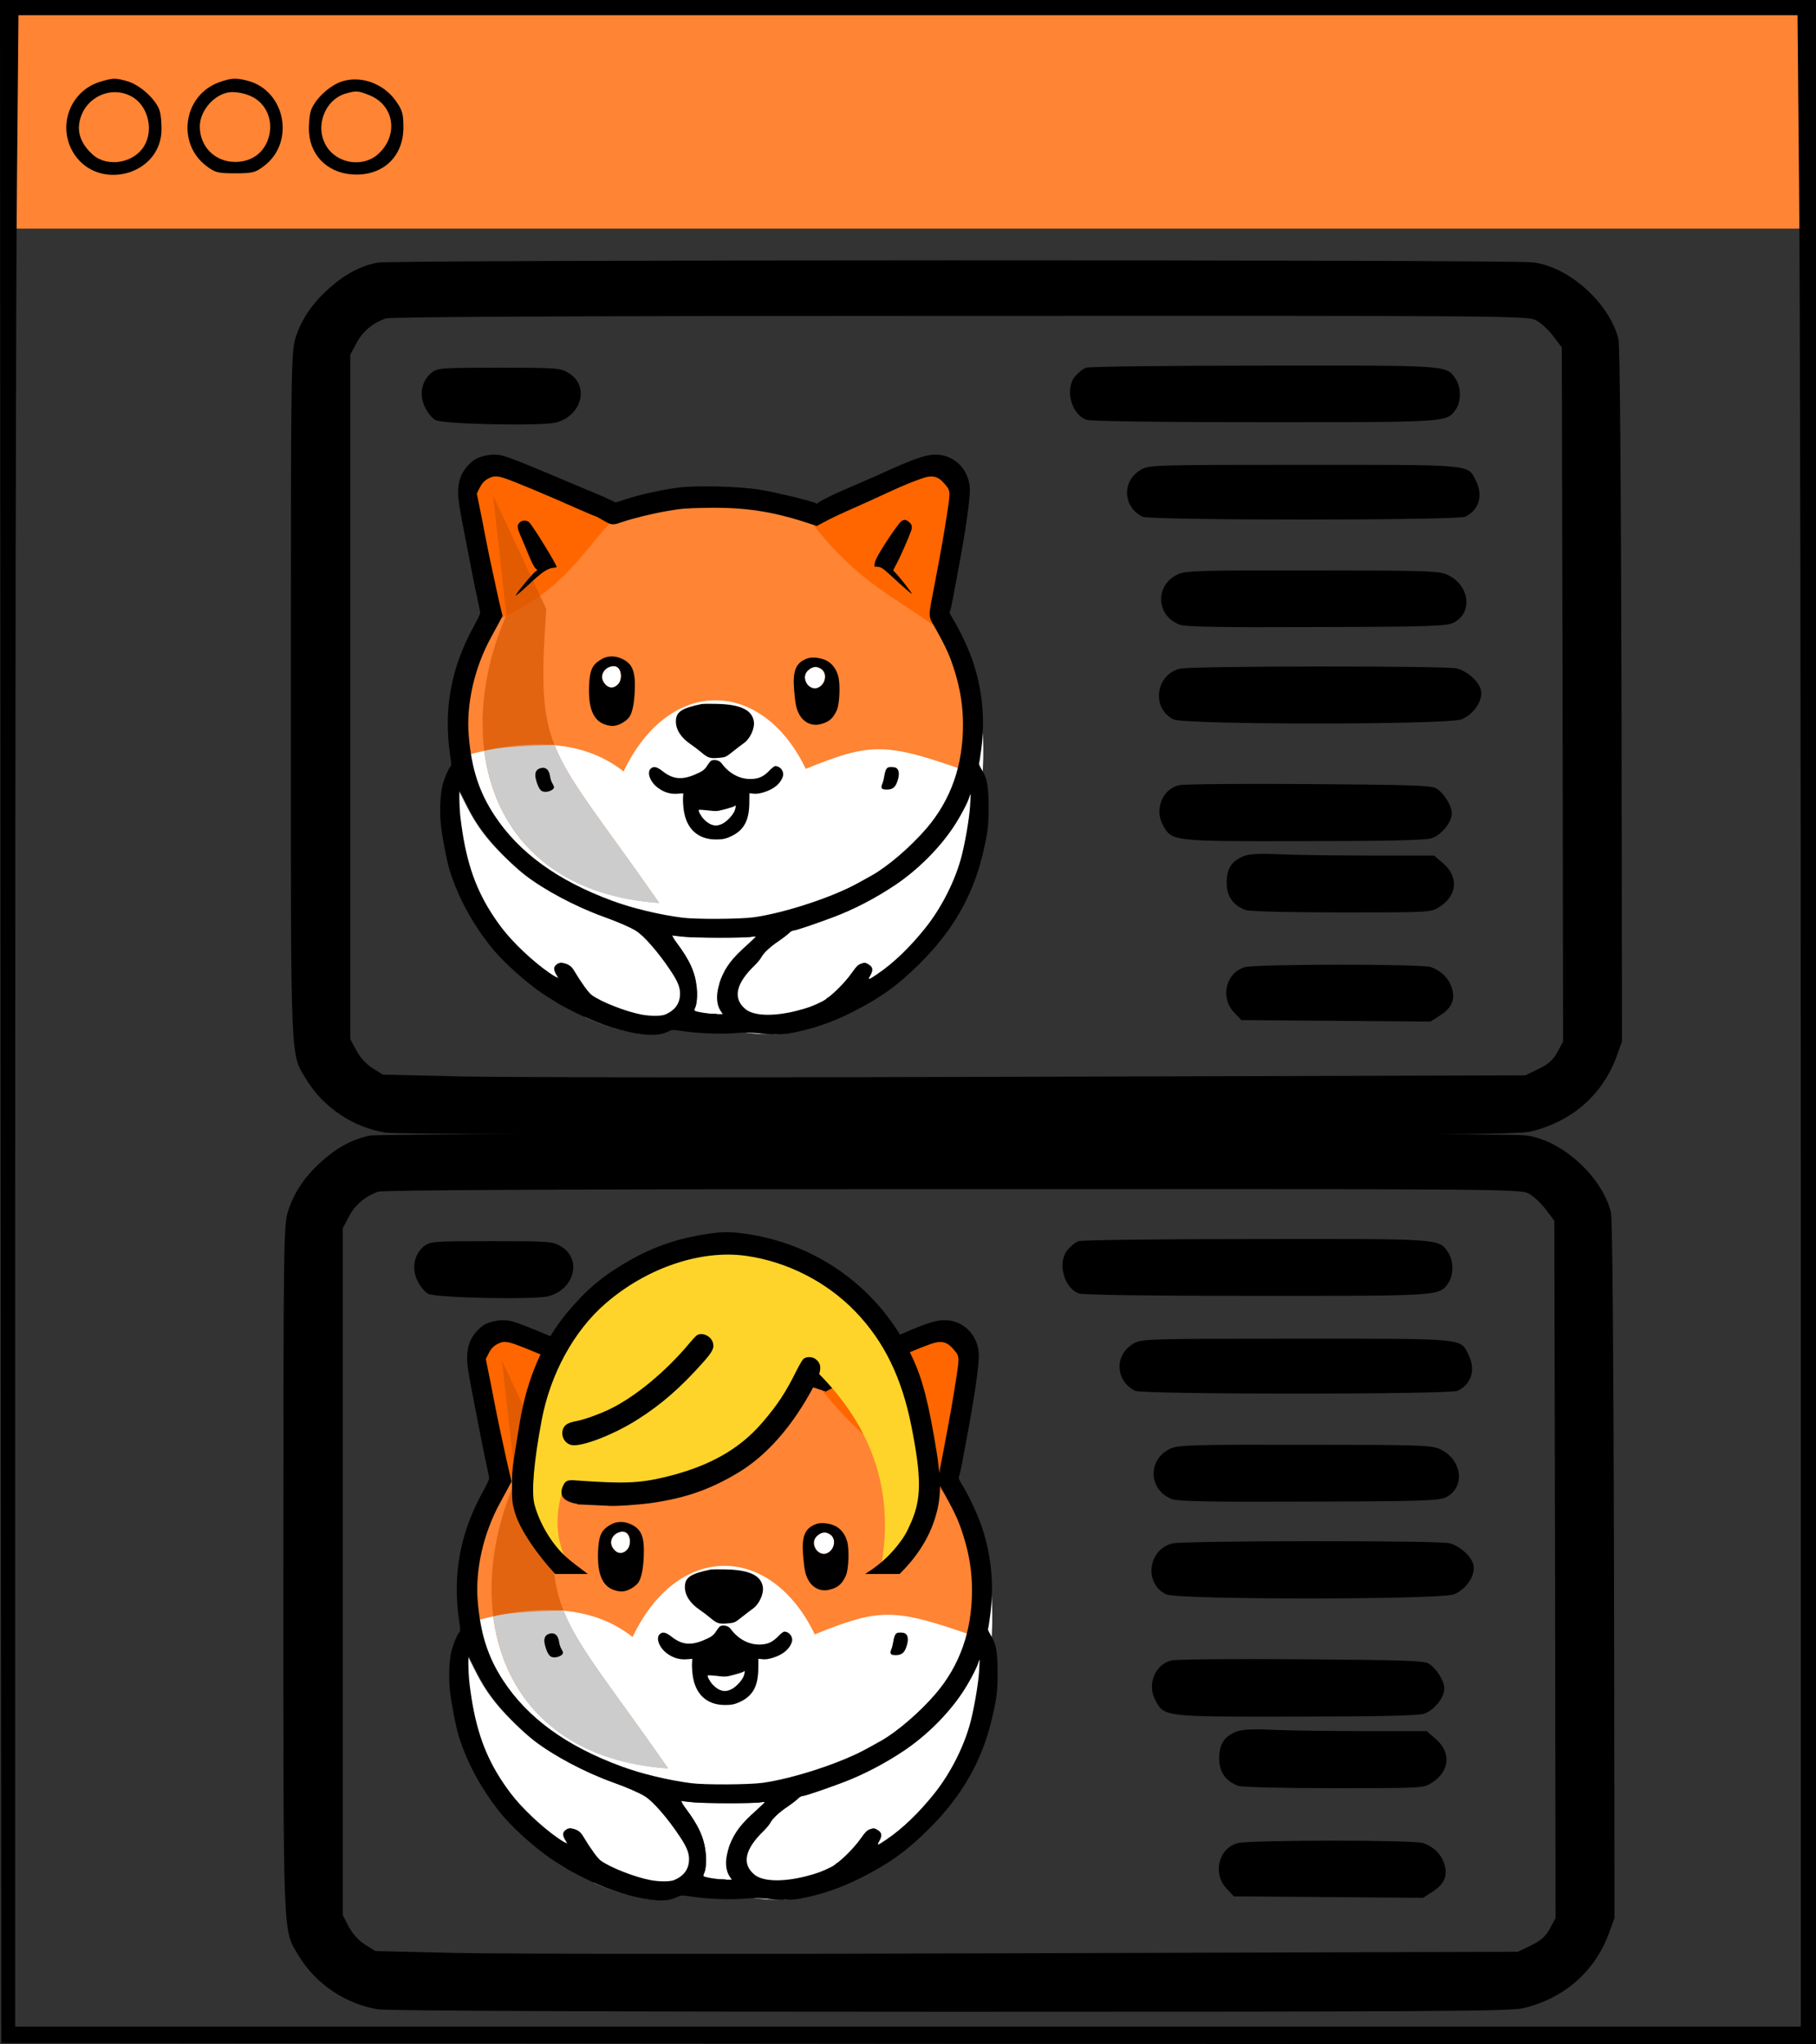 <?xml version="1.0" encoding="UTF-8" standalone="no"?>
<svg
   version="1.0"
   width="718pt"
   height="808pt"
   viewBox="0 0 718 808"
   preserveAspectRatio="xMidYMid"
   id="svg3507"
   sodipodi:docname="identity-card.svg"
   xml:space="preserve"
   inkscape:version="1.2 (dc2aedaf03, 2022-05-15)"
   xmlns:inkscape="http://www.inkscape.org/namespaces/inkscape"
   xmlns:sodipodi="http://sodipodi.sourceforge.net/DTD/sodipodi-0.dtd"
   xmlns="http://www.w3.org/2000/svg"
   xmlns:svg="http://www.w3.org/2000/svg"><rect x="0" y="0" width="718" height="808" fill="#333333" stroke="none"/><defs
     id="defs3511" /><sodipodi:namedview
     id="namedview3509"
     pagecolor="#ffffff"
     bordercolor="#000000"
     borderopacity="0.25"
     inkscape:showpageshadow="2"
     inkscape:pageopacity="0.0"
     inkscape:pagecheckerboard="0"
     inkscape:deskcolor="#d1d1d1"
     inkscape:document-units="pt"
     showgrid="false"
     inkscape:zoom="0.55833333"
     inkscape:cx="792.53731"
     inkscape:cy="504.1791"
     inkscape:window-width="1920"
     inkscape:window-height="991"
     inkscape:window-x="-9"
     inkscape:window-y="-9"
     inkscape:window-maximized="1"
     inkscape:current-layer="svg3507"
     showguides="false" /><rect
     style="fill:#ff8434;fill-opacity:1;stroke-width:0.762"
     id="rect4139"
     width="711.94"
     height="84.627"
     x="4.03"
     y="5.731" /><g
     transform="matrix(0.1,0,0,-0.1,-180,1032)"
     fill="#000000"
     stroke="none"
     id="g3505"
     inkscape:label="IdCard"><g
       id="g4437"
       inkscape:label="Card"
       transform="matrix(1,0,0,0.936,0,2099.222)"><path
         d="m 3292,7674 c -68,-15 -128,-49 -188,-106 -68,-64 -111,-131 -135,-210 -18,-61 -19,-114 -19,-1512 0,-1595 -3,-1507 62,-1623 66,-116 186,-202 313,-223 38,-6 871,-10 2265,-10 1923,0 2213,2 2263,15 162,42 282,154 338,315 l 22,65 -2,1460 c -2,905 -6,1477 -12,1505 -34,151 -196,308 -339,325 -90,12 -4519,11 -4568,-1 z m 4578,-242 c 19,-9 50,-39 70,-67 l 35,-49 3,-1466 2,-1466 -23,-45 c -17,-33 -35,-50 -74,-70 l -52,-27 -1933,-6 c -1063,-4 -2080,-3 -2259,1 l -325,8 -41,27 c -25,17 -49,45 -64,75 l -24,48 v 1445 1445 l 24,48 c 24,50 66,87 116,105 21,7 735,11 2270,11 2114,1 2242,0 2275,-17 z"
         id="path3485" /><path
         d="m 6094,7230 c -12,-4 -31,-21 -43,-36 -42,-53 -16,-161 45,-184 15,-6 286,-10 700,-10 732,0 723,-1 760,54 22,35 21,95 -2,131 -37,56 -25,55 -761,54 -373,0 -688,-4 -699,-9 z"
         id="path3487" /><path
         d="m 3505,7208 c -38,-34 -49,-92 -25,-144 10,-23 29,-48 42,-55 31,-18 426,-26 478,-10 103,31 131,158 46,210 -31,20 -48,21 -274,21 -235,0 -241,-1 -267,-22 z"
         id="path3489" /><path
         d="m 6312,6800 c -77,-47 -74,-156 5,-199 30,-16 1245,-16 1276,0 55,28 72,90 42,153 -33,69 -6,66 -682,66 -592,0 -609,-1 -641,-20 z"
         id="path3493" /><path
         d="m 6460,6359 c -94,-43 -92,-175 4,-214 24,-9 154,-12 541,-10 448,1 514,4 541,18 79,41 65,160 -24,203 -34,16 -81,18 -532,18 -434,1 -498,-1 -530,-15 z"
         id="path3495" /><path
         d="m 6464,5959 c -96,-27 -112,-168 -24,-214 44,-23 1081,-23 1138,0 48,20 87,81 77,124 -8,36 -52,79 -95,91 -42,12 -1053,11 -1096,-1 z"
         id="path3497" /><path
         d="m 6461,5467 c -64,-16 -96,-99 -65,-164 37,-74 29,-73 559,-72 337,0 480,4 505,12 39,14 80,67 80,106 0,32 -31,85 -62,105 -19,12 -101,15 -505,18 -266,2 -496,0 -512,-5 z"
         id="path3499" /><path
         d="m 6714,5166 c -46,-21 -64,-52 -64,-112 0,-56 26,-95 75,-114 16,-6 171,-10 379,-10 351,0 353,0 387,23 71,48 77,127 15,184 l -36,33 h -237 c -131,0 -294,2 -363,5 -96,5 -132,2 -156,-9 z"
         id="path3501" /><path
         d="m 6723,4699 c -76,-22 -100,-128 -44,-191 l 29,-33 374,-3 374,-3 35,24 c 48,32 63,67 50,115 -12,43 -42,75 -84,91 -35,14 -688,13 -734,0 z"
         id="path3503" /></g><path
       d="m 1802,6283 3,-4038 3588,-3 3587,-2 v 4040 4040 H 5390 1800 Z m 7111,3310 c 4,-368 7,-2156 7,-3975 V 2310 H 5390 1860 v 3308 c 0,1819 3,3607 7,3975 l 6,667 h 3517 3517 z"
       id="path3477" /><path
       d="m 2200,9998 c -124,-35 -177,-180 -106,-288 95,-143 330,-86 344,84 2,29 -1,70 -7,89 -15,45 -78,102 -128,116 -45,13 -56,13 -103,-1 z m 128,-64 c 59,-38 79,-130 42,-191 -40,-67 -142,-85 -200,-37 -43,37 -63,80 -57,124 14,104 129,159 215,104 z"
       id="path3479" /><path
       d="m 2667,9995 c -141,-50 -171,-240 -51,-331 34,-26 45,-29 114,-29 69,0 80,3 114,29 123,93 85,295 -62,336 -48,13 -68,12 -115,-5 z m 146,-67 c 54,-38 71,-112 40,-175 -22,-46 -67,-73 -123,-73 -80,0 -140,60 -140,140 0,57 48,118 105,133 32,9 87,-3 118,-25 z"
       id="path3481" /><path
       d="m 3146,9996 c -49,-19 -102,-70 -117,-114 -6,-19 -9,-59 -7,-88 8,-98 84,-164 187,-164 111,0 186,75 186,187 0,52 -4,68 -30,104 -50,71 -143,103 -219,75 z m 114,-52 c 100,-40 117,-160 34,-234 -60,-53 -162,-37 -204,33 -46,76 -7,182 76,207 42,12 49,12 94,-6 z"
       id="path3483" /></g><g
     id="g4085"
     transform="matrix(0.344,0,0,0.344,173.89,179.702)"
     inkscape:label="Dog"><path
       id="rect1240-5"
       style="display:inline;fill:#ffffff;stroke-width:0.726"
       d="m 0.451,390.419 c -0.301,-260.279 -0.15,-130.14 0,0 z M 36.756,264.268 c -4.603,19.746 -6.404,39.657 -4.874,58.071 3.2,37.7 11.7,64.201 29.2,91 28.1,43.1 74.015,76.119 136.815,99.219 22.2,8.1 54.8,18.547 80.2,21.747 15.8,2.1 66.999,2.119 82.699,-0.082 35.4,-5 91.634,-22.045 120.834,-38.245 5.7,-3.2 14.014,-7.518 17.014,-9.118 18.6,-10.4 50.272,-33.756 68.672,-55.156 27.9,-32.6 32.667,-75.066 32.667,-121.766 0,-15.56 -2.27,-30.548 -5.786,-45.671 z m 580.417,0 c 4.873,24.106 7.062,48.468 3.81,73.671 -1.1,8.6 -2.3,16 -2.6,16.5 -0.3,0.5 1.1,3.5 3,6.7 6.4,10.3 7.9,18.6 8,42.7 -4.858,14.257 -24.622,-15.223 -7.399,57.199 -11.5,46.5 -34.1,85.601 -70.9,122.401 -25.9,25.8 -45.901,40.2 -78.601,56.7 -46.828,-20.187 -134.17,-102.045 -72,24.3 -5.847,1.002 -10.892,1.335 -15.88,1.493 C 676.562,566.09 622.919,290.385 617.172,264.268 Z M 21.583,385.639 c -0.8,-0.8 -0.6,16 0.4,27.1 0.6,6.5 2.399,19.3 3.999,28.4 7.4,41.2 20.201,70.9 44.101,102.4 12.6,16.6 35.6,38.301 54.1,51.101 12.5,8.6 15.903,7.149 12.403,1.749 -3.8,-6.1 -3.45,-6.223 0.25,-9.023 2.2,-1.8 -0.552,-4.127 2.948,-3.627 6.3,0.9 9.999,3.201 12.999,8.301 8.3,13.9 16.8,25.699 20.5,28.399 10.9,7.9 38.425,21.702 56.525,25.102 9.9,1.9 26.316,3.794 30.916,1.894 10.6,-4.4 20.904,-14.951 21.604,-25.051 0.6,-8.5 -4.027,-19.229 -13.127,-32.828 -13.6,-20.4 -34.602,-36.698 -44.002,-42.698 -6,-3.8 -21,-10.4 -37.1,-16.1 C 155.997,519.158 119.781,500.14 97.281,482.64 85.581,473.54 67.682,456.139 57.282,443.839 45.682,430.139 38.181,418.54 29.381,400.94 25.281,392.74 21.783,385.839 21.583,385.639 Z m 587.099,4 c -0.2,-0.2 -0.9,1.599 -1.6,3.899 -1.8,6.1 -11.2,23.701 -18.4,34.301 -16.5,24.7 -41.3,49.2 -66.8,66.3 -22.7,15.2 -48,28.299 -71.7,37.099 -22.2,8.3 -42.501,15.101 -45.101,15.101 -1.2,0 -3.4,1.299 -4.9,2.799 -1.5,1.6 -5.685,6.018 -10.685,9.418 -10.2,6.8 -17.601,13.8 -20.401,19.1 -1,1.9 -4.4,6 -7.5,9 -21.7,21 -26.414,37.582 -11.714,49.882 9.5,8 30.149,11.402 56.949,4.602 13,-3.4 20.852,-8.101 31.352,-13.401 8.8,-4.5 32.266,-14.421 41.266,-27.321 5,-7.1 1.296,-11.177 4.796,-12.477 4,-1.4 3.138,-4.903 6.538,-3.103 5.6,3 6.3,6.5 2.9,12.7 -3.4,6 0.577,10.853 10.977,3.853 22.19,-8.66 37.012,-35.278 55.012,-57.878 18.6,-23.4 42.436,-56.827 49.636,-84.927 4.1,-16.1 7.544,-46.893 8.544,-60.493 0.5,-8.2 -8.97,-8.255 -9.17,-8.455 z M 236.88,665.933 c -20.566,-1.479 -44.029,-7.895 -69.198,-19.093 -151.494,-127.579 -42.65,-9.891 69.198,19.093 z m 30.017,-113.875 c 0,-1.14 1,3.2 5,8.5 15.1,20.1 21.4,34 23.2,51.5 1,9.5 0.1,19.7 -2,23.6 -0.7,1.2 -2.714,6.99 -2.214,7.39 1.3,1.4 24.269,-1.814 27.414,-0.39 l 7.5,3.397 5.693,-6.885 c -5.6,-8.3 -14.493,-21.812 -8.693,-36.212 5.8,-14.7 13,-24.2 30.1,-39.4 5.6,-5.1 10.2,-9.501 10.2,-9.901 0,-0.4 -2.4,-0.299 -5.2,0.201 -8,1.4 -64.499,1.3 -77.799,-0.1 -6.3,-0.7 -13.2,-0.752 -13.2,-1.701 z m 10.185,109.681 c 10.414,-12.745 -6.559,-9.591 -10.659,-7.591 -6.419,3.21 -18.687,12.273 -28.281,11.785 62.82,-17.855 93.755,0 140.632,0 -4.884,-0.172 -9.655,-0.539 -14.593,-1.594 -5,-1.1 -9.8,-1.7 -10.5,-1.5 -0.6,-3.065 -8.4,-1.351 -17.2,-0.751 -18,1.1 -43.801,-7.217 -59.399,-0.349 z"
       sodipodi:nodetypes="cccccccccccsccccsccccccccsccccccsccccccccscsssccccscccscccccccccccscccsccccsccccsccsscccccccc"
       inkscape:label="white" /><g
       id="layer1"
       inkscape:label="Background"
       style="display:inline"><path
         style="fill:#ff8434;fill-opacity:1;stroke-width:0.75"
         d="M 28.819,345.828 C 115.104,322.143 172.2,333.122 211.21,364.058 263.809,253.926 370.625,257.058 420.588,360.984 495.997,330.698 511.472,330.269 607.418,364.277 601.943,307.239 602.286,215.463 556.567,163.908 432.163,23.626 145.249,13.199 66.644,189.125 l -37.825,84.656 z"
         id="path371"
         sodipodi:nodetypes="ccccsscc"
         inkscape:label="head" /><path
         style="fill:#ff6600;stroke-width:0.75"
         d="M 68.976,188.761 C 147.82,152.199 161.825,111.588 205.055,68.885 L 50.945,14.01 35.025,33.114 Z"
         id="path1019"
         inkscape:label="leftear"
         sodipodi:nodetypes="ccccc" /><path
         style="fill:#ff6600;stroke-width:0.75"
         d="M 425.08,75.65 560.169,14.409 597.094,40.527 566.473,195.429 C 518.416,160.917 479.842,145.884 425.08,75.65 Z"
         id="path1160"
         inkscape:label="rightear"
         sodipodi:nodetypes="ccccc" /><path
         style="display:inline;opacity:0.67;fill:#d45500;stroke-width:0.75"
         d="M 252.093,515.027 C 124.278,331.693 110.555,346.719 122.408,177.304 L 61.168,46.718 76.478,184.509 C 12.384,331.135 57.183,501.355 252.093,515.027 Z"
         id="path1179-1"
         sodipodi:nodetypes="ccccc"
         inkscape:label="shadoworange" /><path
         id="path1512"
         style="display:inline;opacity:1;fill:#cccccc;stroke-width:0.75"
         d="m 131.815,333.565 c -46.011,1.046 -69.648,3.668 -80.59,6.882 C 62.712,431.715 125.909,506.284 252.166,515.14 184.296,417.791 148.599,376.369 131.815,333.565 Z"
         inkscape:label="shadowgray" /></g><g
       id="g972"
       inkscape:label="border"
       style="display:inline"
       transform="matrix(0.1,0,0,-0.1,-192.667,846.846)"><path
         d="m 2438,8454 c -80,-19 -126,-45 -179,-101 -88,-92 -122,-184 -122,-328 1,-67 14,-157 51,-350 28,-143 72,-368 97,-500 25,-132 59,-298 75,-369 17,-72 30,-141 30,-155 0,-13 -27,-72 -59,-130 -273,-486 -364,-964 -286,-1504 16,-105 16,-120 2,-135 -23,-26 -65,-125 -87,-205 -28,-96 -37,-304 -21,-462 15,-142 71,-429 105,-536 95,-294 239,-564 443,-831 158,-206 469,-483 694,-619 45,-27 86,-53 93,-58 28,-22 229,-125 343,-176 254,-113 491,-178 698,-192 100,-6 175,6 241,39 41,20 43,20 155,4 183,-27 414,-37 594,-26 226.815,27.492 440.422,-34.2 640,-1 245,43 481,122 720,243 327,165 527,309 786,567 368,368 594,759 709,1224 65,268 74,336 74,572 -1,241 -16,324 -80,427 -19,32 -33,62 -30,67 3,5 15,79 26,165 44,341 14,669 -91,992 -49,151 -150,367 -242,518 -28,45 -34,63 -27,77 6,10 22,80 36,156 14,76 43,233 65,348 84,448 133,800 127,909 -10,188 -139,342 -316,377 -142,27 -273,-13 -732,-224 -50,-23 -268,-117 -384,-167 -141,-59 -316,-148 -316,-160 0,-7 -6,-7 -18,-1 -48,26 -455,125 -637,155 -252,42 -759,54 -970,23 -191,-28 -405,-75 -553,-122 l -143,-46 -72,34 c -40,19 -106,48 -147,65 -41,17 -122,51 -180,75 -603,256 -809,339 -896,362 -70,18 -139,18 -216,-1 z m 238,-258 c 121,-41 491,-196 876,-367 86,-38 161,-69 165,-69 5,0 38,-17 74,-39 111,-64 119,-65 218,-31 142,48 348,99 538,132 158,27 207,31 432,35 439,9 755,-37 1159,-168 l 122,-40 103,55 c 56,30 158,79 227,109 128,56 383,171 545,247 143,66 332,140 389,152 79,17 135,-2 190,-63 84,-94 84,-92 46,-339 -37,-243 -64,-400 -143,-815 -81,-424 -83,-364 13,-535 121,-217 164,-314 219,-495 62,-202 91,-396 91,-601 0,-467 -140,-863 -419,-1189 -184,-214 -445,-438 -631,-542 -30,-16 -102,-56 -159,-88 -292,-162 -840,-342 -1194,-392 -157,-22 -669,-25 -827,-4 -254,32 -580,111 -802,192 -628,231 -1076,558 -1357,989 -175,268 -260,533 -292,910 -30,361 65,780 257,1130 31,58 74,137 95,175 l 37,70 -18,75 c -18,70 -58,253 -130,590 -17,80 -41,204 -55,275 -13,72 -40,206 -59,299 l -34,168 29,58 c 34,66 59,92 115,120 52,26 96,25 180,-4 z M 2234,4454 c 88,-176 163,-292 279,-429 104,-123 283,-297 400,-388 225,-175 576,-362 897,-478 161,-57 311,-123 371,-161 94,-60 259,-250 395,-454 91,-136 117,-205 111,-290 -7,-101 -65,-175 -171,-219 -46,-19 -172,-19 -271,0 -181,34 -463,145 -572,224 -37,27 -122,145 -205,284 -30,51 -67,74 -130,83 -35,5 -48,2 -70,-16 -37,-28 -36,-63 2,-124 35,-54 37,-55 -88,31 -185,128 -415,345 -541,511 -239,315 -367,612 -441,1024 -16,91 -34,219 -40,284 -10,111 -12,279 -4,271 2,-2 37,-71 78,-153 z m 5786,-40 c -10,-136 -54,-393 -95,-554 -72,-281 -228,-591 -414,-825 -180,-226 -371,-410 -558,-536 -104,-70 -110,-71 -76,-11 34,62 27,97 -29,127 -34,18 -40,19 -80,5 -35,-13 -52,-29 -102,-100 -90,-129 -256,-289 -344,-334 -105,-53 -161,-73 -291,-107 -268,-68 -497,-61 -592,19 -147,123 -111,292 106,502 31,30 65,71 75,90 28,53 102,123 204,191 50,34 103,75 118,91 15,15 37,28 49,28 26,0 229,68 451,151 237,88 490,219 717,371 255,171 503,416 668,663 72,106 166,282 184,343 7,23 14,41 16,39 2,-2 -2,-71 -7,-153 z M 4730,2929 c 133,-14 698,-15 778,-1 28,5 52,6 52,2 0,-4 -46,-48 -102,-99 -171,-152 -243,-247 -301,-394 -58,-144 -58,-278 -2,-361 l 24,-36 h -67 c -73,0 -242,26 -255,40 -5,4 -4,18 3,30 21,39 30,141 20,236 -18,175 -81,314 -232,515 -40,53 -61,88 -50,85 9,-3 69,-10 132,-17 z"
         id="path198"
         sodipodi:nodetypes="ccccscsccccccccccccccccccccsccccscccccsccccccscccccscccccccccccccccscccccccccccccccccscscsccccccccsccccccsscccccccccccscccsccccscccsccccscccccc"
         inkscape:label="dogborder" /><path
         d="m 7233,7705 c -24,-17 -107,-132 -192,-265 -79,-124 -109,-180 -116,-222 -7,-38 -7,-38 26,-38 46,-1 65,-13 171,-111 126,-117 210,-189 230,-200 18,-10 -128,178 -185,238 l -30,32 46,88 c 44,86 118,252 156,354 23,59 17,85 -25,118 -32,25 -52,26 -81,6 z"
         id="path200"
         inkscape:label="innereyeright" /><path
         d="m 2842,7687 c -31,-33 -28,-59 24,-177 25,-58 66,-154 90,-215 25,-60 56,-120 69,-132 l 24,-21 -22,-15 c -25,-16 -178,-196 -211,-248 l -21,-34 30,22 c 17,11 79,67 139,123 136,127 200,171 261,177 25,3 45,7 45,10 0,28 -260,452 -313,511 -28,31 -86,30 -115,-1 z"
         id="path202"
         inkscape:label="innereyeleft" /><g
         id="g1776"
         inkscape:label="eyeleft"><path
           id="rect1767"
           style="fill:#ffffff;stroke-width:7.5"
           d="m 3924.233,-6038.653 c -13.391,-0.156 -27.54,2.274 -41.353,6.899 -13.812,4.625 -27.286,11.445 -39.302,20.039 -6.008,4.297 -11.659,9.028 -16.802,14.165 -5.143,5.137 -9.784,10.678 -13.784,16.553 -7.25,10.75 -12.679,21.679 -16.304,32.71 -3.625,11.031 -5.434,22.156 -5.434,33.281 0,11.125 1.81,22.25 5.434,33.281 3.625,11.031 9.054,21.975 16.304,32.725 5.5,8.25 11.34,15.589 17.432,22.017 6.092,6.428 12.444,11.938 18.999,16.523 6.555,4.586 13.312,8.247 20.2,10.972 6.889,2.725 13.912,4.518 21.006,5.361 7.094,0.844 14.246,0.749 21.416,-0.308 7.17,-1.057 14.357,-3.073 21.475,-6.05 7.117,-2.977 14.173,-6.92 21.108,-11.836 6.936,-4.916 13.751,-10.806 20.376,-17.681 6.375,-6.625 11.826,-14.239 16.377,-22.544 4.551,-8.305 8.191,-17.298 10.957,-26.704 2.766,-9.406 4.649,-19.221 5.669,-29.15 1.02,-9.93 1.185,-19.979 0.498,-29.854 -0.688,-9.875 -2.229,-19.571 -4.585,-28.814 -2.356,-9.242 -5.537,-18.028 -9.521,-26.06 -3.984,-8.031 -8.767,-15.306 -14.341,-21.548 -5.574,-6.242 -11.933,-11.447 -19.058,-15.322 -5.375,-2.875 -11.214,-5.005 -17.388,-6.431 -6.174,-1.426 -12.685,-2.148 -19.38,-2.227 z"
           transform="scale(1,-1)" /><path
           id="path1771"
           style="fill:#000000;stroke-width:7.5"
           d="m 3920.132,-6149.63 c -18.062,-1.188 -35.977,-0.407 -53.555,2.358 -17.578,2.766 -34.827,7.518 -51.577,14.268 -11,4.5 -25.745,12.255 -40.62,21.255 -14.875,9 -29.882,19.255 -41.382,28.755 -7.75,6.25 -14.867,12.747 -21.416,19.643 -6.549,6.896 -12.528,14.181 -17.974,22.017 -5.445,7.836 -10.355,16.215 -14.795,25.283 -4.439,9.068 -8.407,18.835 -11.938,29.429 -7.062,21.188 -12.405,45.719 -16.421,74.766 -4.016,29.047 -6.702,62.601 -8.452,101.851 -1.25,34.25 -1.299,66.447 -0.117,96.621 1.182,30.174 3.587,58.326 7.251,84.522 3.664,26.195 8.583,50.43 14.78,72.744 6.197,22.314 13.675,42.714 22.456,61.245 8.781,18.531 18.877,35.193 30.293,50.039 11.416,14.846 24.16,27.868 38.262,39.126 14.102,11.258 29.554,20.753 46.392,28.52 16.838,7.768 35.058,13.818 54.683,18.193 22,5 38.494,7.492 53.994,7.617 15.5,0.125 30.003,-2.121 48.003,-6.621 13.25,-3.5 27.13,-8.682 40.942,-15.088 13.812,-6.406 27.561,-14.037 40.562,-22.412 13,-8.375 25.252,-17.503 36.065,-26.909 10.812,-9.406 20.186,-19.094 27.436,-28.594 8.75,-11.75 16.749,-27.308 23.921,-46.245 7.172,-18.938 13.518,-41.254 18.955,-66.504 5.438,-25.25 9.959,-53.438 13.506,-84.126 3.547,-30.687 6.117,-63.876 7.617,-99.126 1.25,-28.125 1.825,-54.132 1.655,-78.237 -0.17,-24.105 -1.085,-46.313 -2.827,-66.797 -1.742,-20.484 -4.312,-39.252 -7.778,-56.514 -3.467,-17.262 -7.84,-33.009 -13.184,-47.446 -5.344,-14.438 -11.655,-27.568 -19.028,-39.58 -7.373,-12.012 -15.802,-22.901 -25.356,-32.886 -9.555,-9.984 -20.235,-19.066 -32.124,-27.422 -11.889,-8.355 -24.985,-15.99 -39.36,-23.115 -18,-9 -36.187,-16.058 -54.39,-21.167 -18.203,-5.109 -36.415,-8.275 -54.478,-9.463 z m 4.102,110.977 c 6.695,0.078 13.206,0.801 19.38,2.227 6.174,1.426 12.013,3.556 17.388,6.431 7.125,3.875 13.483,9.08 19.058,15.322 5.574,6.242 10.356,13.517 14.341,21.548 3.984,8.031 7.166,16.817 9.521,26.06 2.355,9.242 3.897,18.939 4.585,28.814 0.688,9.875 0.521,19.924 -0.498,29.854 -1.02,9.93 -2.903,19.744 -5.669,29.15 -2.766,9.406 -6.406,18.399 -10.957,26.704 -4.551,8.305 -10.002,15.919 -16.377,22.544 -6.625,6.875 -13.441,12.765 -20.376,17.681 -6.936,4.916 -13.991,8.859 -21.108,11.836 -7.117,2.977 -14.305,4.993 -21.475,6.05 -7.17,1.057 -14.322,1.151 -21.416,0.308 -7.094,-0.844 -14.117,-2.637 -21.006,-5.361 -6.889,-2.725 -13.646,-6.386 -20.2,-10.972 -6.555,-4.586 -12.907,-10.096 -18.999,-16.523 -6.092,-6.428 -11.932,-13.767 -17.432,-22.017 -7.25,-10.75 -12.679,-21.693 -16.304,-32.725 -3.625,-11.031 -5.434,-22.156 -5.434,-33.281 0,-11.125 1.81,-22.25 5.434,-33.281 3.625,-11.031 9.054,-21.96 16.304,-32.71 4,-5.875 8.642,-11.416 13.784,-16.553 5.143,-5.137 10.794,-9.868 16.802,-14.165 12.016,-8.594 25.489,-15.414 39.302,-20.039 13.812,-4.625 27.962,-7.056 41.353,-6.899 z"
           transform="scale(1,-1)" /></g><g
         id="g1713"
         inkscape:label="eyeright"><path
           id="rect1692"
           style="fill:#ffffff;stroke-width:0.75"
           d="m 431.583,243.959 c -1.038,0.031 -2.074,0.24 -3.127,0.623 -1.053,0.383 -2.123,0.939 -3.223,1.664 -0.787,0.537 -1.492,1.116 -2.117,1.729 -0.624,0.613 -1.167,1.259 -1.626,1.935 -0.459,0.676 -0.836,1.381 -1.129,2.108 -0.293,0.727 -0.502,1.476 -0.627,2.241 -0.125,0.766 -0.166,1.547 -0.122,2.339 0.044,0.792 0.174,1.595 0.39,2.402 0.216,0.807 0.517,1.619 0.905,2.429 0.388,0.81 0.864,1.617 1.427,2.417 0.6,0.825 1.343,1.575 2.172,2.224 0.83,0.648 1.746,1.196 2.689,1.614 0.944,0.419 1.916,0.709 2.858,0.845 0.942,0.136 1.854,0.117 2.679,-0.084 1.3,-0.325 2.491,-0.837 3.562,-1.496 1.071,-0.658 2.024,-1.463 2.848,-2.372 0.823,-0.909 1.518,-1.921 2.074,-2.997 0.556,-1.076 0.972,-2.213 1.241,-3.372 0.269,-1.159 0.389,-2.341 0.352,-3.501 -0.038,-1.16 -0.234,-2.299 -0.598,-3.376 -0.364,-1.077 -0.896,-2.093 -1.605,-3.004 -0.71,-0.912 -1.598,-1.719 -2.673,-2.382 -1.1,-0.7 -2.168,-1.211 -3.221,-1.541 -1.053,-0.33 -2.091,-0.477 -3.129,-0.445 z"
           transform="matrix(10,0,0,-10,1926.67,8468.463)" /><path
           id="path1708"
           style="fill:#000000;stroke-width:0.75"
           d="m 426.907,233.24 c -1.792,0.15 -3.424,0.481 -4.774,1.006 -1.65,0.613 -3.151,1.295 -4.512,2.067 -1.36,0.771 -2.58,1.631 -3.665,2.599 -1.085,0.967 -2.036,2.042 -2.861,3.242 -0.824,1.2 -1.521,2.524 -2.099,3.993 -0.578,1.469 -1.038,3.081 -1.384,4.856 -0.346,1.775 -0.58,3.711 -0.709,5.829 -0.129,2.117 -0.152,4.415 -0.078,6.911 0.074,2.496 0.246,5.191 0.508,8.104 0.35,3.8 0.668,6.933 0.999,9.59 0.331,2.658 0.675,4.841 1.075,6.747 0.4,1.906 0.856,3.535 1.412,5.08 0.556,1.545 1.213,3.009 2.013,4.583 0.6,1.187 1.273,2.299 2.008,3.333 0.735,1.033 1.534,1.988 2.388,2.859 0.854,0.871 1.763,1.659 2.719,2.36 0.956,0.701 1.958,1.314 2.999,1.835 1.041,0.522 2.12,0.953 3.229,1.288 1.109,0.335 2.247,0.574 3.407,0.713 1.16,0.14 2.341,0.181 3.536,0.117 1.195,-0.064 2.403,-0.23 3.615,-0.505 2.55,-0.575 4.782,-1.27 6.763,-2.145 0.991,-0.437 1.918,-0.92 2.792,-1.456 0.874,-0.536 1.695,-1.125 2.47,-1.775 0.775,-0.65 1.504,-1.36 2.197,-2.14 0.693,-0.78 1.349,-1.628 1.978,-2.553 1.256,-1.85 2.401,-4.007 3.501,-6.532 0.388,-0.863 0.74,-1.97 1.056,-3.267 0.316,-1.296 0.596,-2.781 0.836,-4.397 0.481,-3.233 0.807,-6.991 0.957,-10.822 0.15,-3.831 0.125,-7.736 -0.094,-11.256 -0.109,-1.76 -0.267,-3.425 -0.476,-4.937 -0.209,-1.512 -0.467,-2.871 -0.779,-4.021 -0.575,-2.125 -1.313,-4.113 -2.199,-5.95 -0.886,-1.837 -1.921,-3.524 -3.089,-5.049 -1.169,-1.525 -2.472,-2.888 -3.895,-4.075 -1.423,-1.188 -2.967,-2.2 -4.617,-3.025 -1.675,-0.825 -3.55,-1.507 -5.505,-2.032 -1.955,-0.525 -3.989,-0.893 -5.982,-1.093 -1.994,-0.2 -3.947,-0.232 -5.739,-0.082 z m 4.676,10.72 c 1.038,-0.031 2.076,0.116 3.129,0.445 1.053,0.33 2.121,0.841 3.221,1.541 1.075,0.662 1.964,1.47 2.673,2.382 0.71,0.912 1.241,1.927 1.605,3.004 0.364,1.077 0.56,2.216 0.598,3.376 0.038,1.16 -0.083,2.342 -0.352,3.501 -0.269,1.159 -0.685,2.296 -1.241,3.372 -0.556,1.076 -1.251,2.088 -2.074,2.997 -0.823,0.909 -1.776,1.713 -2.848,2.372 -1.071,0.658 -2.263,1.171 -3.562,1.496 -0.825,0.2 -1.737,0.219 -2.679,0.084 -0.942,-0.136 -1.914,-0.426 -2.858,-0.845 -0.944,-0.419 -1.86,-0.966 -2.689,-1.614 -0.83,-0.648 -1.572,-1.399 -2.172,-2.224 -0.562,-0.8 -1.038,-1.607 -1.427,-2.417 -0.388,-0.81 -0.69,-1.622 -0.905,-2.429 -0.216,-0.807 -0.345,-1.61 -0.39,-2.402 -0.044,-0.792 -0.003,-1.574 0.122,-2.339 0.125,-0.766 0.334,-1.514 0.627,-2.241 0.293,-0.727 0.67,-1.432 1.129,-2.108 0.459,-0.676 1.002,-1.322 1.626,-1.935 0.624,-0.613 1.329,-1.191 2.117,-1.729 1.1,-0.725 2.17,-1.281 3.223,-1.664 1.053,-0.383 2.09,-0.591 3.127,-0.623 z"
           transform="matrix(10,0,0,-10,1926.67,8468.463)" /></g><path
         d="m 4940,5604 c -235,-48 -300,-91 -300,-201 0,-96 60,-189 174,-265 33,-23 89,-65 123,-94 72,-61 99,-69 201,-59 73,7 76,8 158,73 46,37 101,79 123,94 73,50 129,170 117,251 -20,132 -154,196 -426,202 -80,2 -156,1 -170,-1 z"
         id="path208"
         inkscape:label="nose" /><path
         d="m 5036,4944 c -10,-11 -27,-34 -39,-53 -29,-46 -58,-65 -147,-102 -146,-60 -247,-49 -362,42 -70,54 -106,61 -139,28 -45,-45 -3,-155 85,-219 68,-51 141,-73 221,-68 l 70,5 -3,-49 c -2,-26 1,-87 7,-135 29,-222 162,-346 371,-346 63,0 99,5 139,21 174,68 244,182 245,404 l 1,106 47,-5 c 31,-4 68,1 115,15 118,36 194,98 222,181 19,58 -27,121 -88,121 -9,0 -39,-23 -66,-51 -60,-63 -112,-90 -186,-96 -138,-13 -273,54 -365,181 -27,37 -102,49 -128,20 z m 284,-554 c -14,-51 -87,-133 -145,-162 -73,-38 -140,-23 -211,49 -35,35 -70,100 -60,110 3,3 50,0 105,-6 96,-12 105,-11 198,14 54,14 102,30 107,35 16,16 18,4 6,-40 z"
         id="path210"
         inkscape:label="mouse" /><path
         d="m 7074,4872 c -18,-12 -31,-44 -39,-97 -4,-27 -13,-65 -21,-84 -23,-55 -12,-71 50,-71 73,0 106,31 130,123 17,64 8,110 -24,127 -22,12 -80,13 -96,2 z"
         id="path212"
         inkscape:label="rightbp" /><path
         d="m 3063,4858 c -35,-17 -47,-60 -33,-115 20,-83 47,-132 76,-143 31,-12 78,-5 111,17 28,19 29,33 3,75 -11,18 -23,55 -26,81 -12,85 -63,118 -131,85 z"
         id="path214"
         inkscape:label="leftbp" /></g></g><g
     id="g4437-5"
     inkscape:label="Card"
     transform="matrix(0.1,0,0,-0.094,-182.96,1170.199)"><path
       d="m 3292,7674 c -68,-15 -128,-49 -188,-106 -68,-64 -111,-131 -135,-210 -18,-61 -19,-114 -19,-1512 0,-1595 -3,-1507 62,-1623 66,-116 186,-202 313,-223 38,-6 871,-10 2265,-10 1923,0 2213,2 2263,15 162,42 282,154 338,315 l 22,65 -2,1460 c -2,905 -6,1477 -12,1505 -34,151 -196,308 -339,325 -90,12 -4519,11 -4568,-1 z m 4578,-242 c 19,-9 50,-39 70,-67 l 35,-49 3,-1466 2,-1466 -23,-45 c -17,-33 -35,-50 -74,-70 l -52,-27 -1933,-6 c -1063,-4 -2080,-3 -2259,1 l -325,8 -41,27 c -25,17 -49,45 -64,75 l -24,48 v 1445 1445 l 24,48 c 24,50 66,87 116,105 21,7 735,11 2270,11 2114,1 2242,0 2275,-17 z"
       id="path3485-0" /><path
       d="m 6094,7230 c -12,-4 -31,-21 -43,-36 -42,-53 -16,-161 45,-184 15,-6 286,-10 700,-10 732,0 723,-1 760,54 22,35 21,95 -2,131 -37,56 -25,55 -761,54 -373,0 -688,-4 -699,-9 z"
       id="path3487-2" /><path
       d="m 3505,7208 c -38,-34 -49,-92 -25,-144 10,-23 29,-48 42,-55 31,-18 426,-26 478,-10 103,31 131,158 46,210 -31,20 -48,21 -274,21 -235,0 -241,-1 -267,-22 z"
       id="path3489-8" /><path
       d="m 6312,6800 c -77,-47 -74,-156 5,-199 30,-16 1245,-16 1276,0 55,28 72,90 42,153 -33,69 -6,66 -682,66 -592,0 -609,-1 -641,-20 z"
       id="path3493-7" /><path
       d="m 6460,6359 c -94,-43 -92,-175 4,-214 24,-9 154,-12 541,-10 448,1 514,4 541,18 79,41 65,160 -24,203 -34,16 -81,18 -532,18 -434,1 -498,-1 -530,-15 z"
       id="path3495-7" /><path
       d="m 6464,5959 c -96,-27 -112,-168 -24,-214 44,-23 1081,-23 1138,0 48,20 87,81 77,124 -8,36 -52,79 -95,91 -42,12 -1053,11 -1096,-1 z"
       id="path3497-6" /><path
       d="m 6461,5467 c -64,-16 -96,-99 -65,-164 37,-74 29,-73 559,-72 337,0 480,4 505,12 39,14 80,67 80,106 0,32 -31,85 -62,105 -19,12 -101,15 -505,18 -266,2 -496,0 -512,-5 z"
       id="path3499-2" /><path
       d="m 6714,5166 c -46,-21 -64,-52 -64,-112 0,-56 26,-95 75,-114 16,-6 171,-10 379,-10 351,0 353,0 387,23 71,48 77,127 15,184 l -36,33 h -237 c -131,0 -294,2 -363,5 -96,5 -132,2 -156,-9 z"
       id="path3501-4" /><path
       d="m 6723,4699 c -76,-22 -100,-128 -44,-191 l 29,-33 374,-3 374,-3 35,24 c 48,32 63,67 50,115 -12,43 -42,75 -84,91 -35,14 -688,13 -734,0 z"
       id="path3503-1" /></g><g
     id="g4085-4"
     transform="matrix(0.344,0,0,0.344,177.446,521.805)"
     inkscape:label="Dog"><path
       id="rect1240-5-0"
       style="display:inline;fill:#ffffff;stroke-width:0.726"
       d="m 0.451,390.419 c -0.301,-260.279 -0.15,-130.14 0,0 z M 36.756,264.268 c -4.603,19.746 -6.404,39.657 -4.874,58.071 3.2,37.7 11.7,64.201 29.2,91 28.1,43.1 74.015,76.119 136.815,99.219 22.2,8.1 54.8,18.547 80.2,21.747 15.8,2.1 66.999,2.119 82.699,-0.082 35.4,-5 91.634,-22.045 120.834,-38.245 5.7,-3.2 14.014,-7.518 17.014,-9.118 18.6,-10.4 50.272,-33.756 68.672,-55.156 27.9,-32.6 32.667,-75.066 32.667,-121.766 0,-15.56 -2.27,-30.548 -5.786,-45.671 z m 580.417,0 c 4.873,24.106 7.062,48.468 3.81,73.671 -1.1,8.6 -2.3,16 -2.6,16.5 -0.3,0.5 1.1,3.5 3,6.7 6.4,10.3 7.9,18.6 8,42.7 -4.858,14.257 -24.622,-15.223 -7.399,57.199 -11.5,46.5 -34.1,85.601 -70.9,122.401 -25.9,25.8 -45.901,40.2 -78.601,56.7 -46.828,-20.187 -134.17,-102.045 -72,24.3 -5.847,1.002 -10.892,1.335 -15.88,1.493 C 676.562,566.09 622.919,290.385 617.172,264.268 Z M 21.583,385.639 c -0.8,-0.8 -0.6,16 0.4,27.1 0.6,6.5 2.399,19.3 3.999,28.4 7.4,41.2 20.201,70.9 44.101,102.4 12.6,16.6 35.6,38.301 54.1,51.101 12.5,8.6 15.903,7.149 12.403,1.749 -3.8,-6.1 -3.45,-6.223 0.25,-9.023 2.2,-1.8 -0.552,-4.127 2.948,-3.627 6.3,0.9 9.999,3.201 12.999,8.301 8.3,13.9 16.8,25.699 20.5,28.399 10.9,7.9 38.425,21.702 56.525,25.102 9.9,1.9 26.316,3.794 30.916,1.894 10.6,-4.4 20.904,-14.951 21.604,-25.051 0.6,-8.5 -4.027,-19.229 -13.127,-32.828 -13.6,-20.4 -34.602,-36.698 -44.002,-42.698 -6,-3.8 -21,-10.4 -37.1,-16.1 C 155.997,519.158 119.781,500.14 97.281,482.64 85.581,473.54 67.682,456.139 57.282,443.839 45.682,430.139 38.181,418.54 29.381,400.94 25.281,392.74 21.783,385.839 21.583,385.639 Z m 587.099,4 c -0.2,-0.2 -0.9,1.599 -1.6,3.899 -1.8,6.1 -11.2,23.701 -18.4,34.301 -16.5,24.7 -41.3,49.2 -66.8,66.3 -22.7,15.2 -48,28.299 -71.7,37.099 -22.2,8.3 -42.501,15.101 -45.101,15.101 -1.2,0 -3.4,1.299 -4.9,2.799 -1.5,1.6 -5.685,6.018 -10.685,9.418 -10.2,6.8 -17.601,13.8 -20.401,19.1 -1,1.9 -4.4,6 -7.5,9 -21.7,21 -26.414,37.582 -11.714,49.882 9.5,8 30.149,11.402 56.949,4.602 13,-3.4 20.852,-8.101 31.352,-13.401 8.8,-4.5 32.266,-14.421 41.266,-27.321 5,-7.1 1.296,-11.177 4.796,-12.477 4,-1.4 3.138,-4.903 6.538,-3.103 5.6,3 6.3,6.5 2.9,12.7 -3.4,6 0.577,10.853 10.977,3.853 22.19,-8.66 37.012,-35.278 55.012,-57.878 18.6,-23.4 42.436,-56.827 49.636,-84.927 4.1,-16.1 7.544,-46.893 8.544,-60.493 0.5,-8.2 -8.97,-8.255 -9.17,-8.455 z M 236.88,665.933 c -20.566,-1.479 -44.029,-7.895 -69.198,-19.093 -151.494,-127.579 -42.65,-9.891 69.198,19.093 z m 30.017,-113.875 c 0,-1.14 1,3.2 5,8.5 15.1,20.1 21.4,34 23.2,51.5 1,9.5 0.1,19.7 -2,23.6 -0.7,1.2 -2.714,6.99 -2.214,7.39 1.3,1.4 24.269,-1.814 27.414,-0.39 l 7.5,3.397 5.693,-6.885 c -5.6,-8.3 -14.493,-21.812 -8.693,-36.212 5.8,-14.7 13,-24.2 30.1,-39.4 5.6,-5.1 10.2,-9.501 10.2,-9.901 0,-0.4 -2.4,-0.299 -5.2,0.201 -8,1.4 -64.499,1.3 -77.799,-0.1 -6.3,-0.7 -13.2,-0.752 -13.2,-1.701 z m 10.185,109.681 c 10.414,-12.745 -6.559,-9.591 -10.659,-7.591 -6.419,3.21 -18.687,12.273 -28.281,11.785 62.82,-17.855 93.755,0 140.632,0 -4.884,-0.172 -9.655,-0.539 -14.593,-1.594 -5,-1.1 -9.8,-1.7 -10.5,-1.5 -0.6,-3.065 -8.4,-1.351 -17.2,-0.751 -18,1.1 -43.801,-7.217 -59.399,-0.349 z"
       sodipodi:nodetypes="cccccccccccsccccsccccccccsccccccsccccccccscsssccccscccscccccccccccscccsccccsccccsccsscccccccc"
       inkscape:label="white" /><g
       id="layer1-0"
       inkscape:label="Background"
       style="display:inline"><path
         style="fill:#ff8434;fill-opacity:1;stroke-width:0.75"
         d="M 28.819,345.828 C 115.104,322.143 172.2,333.122 211.21,364.058 263.809,253.926 370.625,257.058 420.588,360.984 495.997,330.698 511.472,330.269 607.418,364.277 601.943,307.239 602.286,215.463 556.567,163.908 432.163,23.626 145.249,13.199 66.644,189.125 l -37.825,84.656 z"
         id="path371-6"
         sodipodi:nodetypes="ccccsscc"
         inkscape:label="head" /><path
         style="fill:#ff6600;stroke-width:0.75"
         d="M 68.976,188.761 C 147.82,152.199 161.825,111.588 205.055,68.885 L 50.945,14.01 35.025,33.114 Z"
         id="path1019-2"
         inkscape:label="leftear"
         sodipodi:nodetypes="ccccc" /><path
         style="fill:#ff6600;stroke-width:0.75"
         d="M 425.08,75.65 560.169,14.409 597.094,40.527 566.473,195.429 C 518.416,160.917 479.842,145.884 425.08,75.65 Z"
         id="path1160-9"
         inkscape:label="rightear"
         sodipodi:nodetypes="ccccc" /><path
         style="display:inline;opacity:0.67;fill:#d45500;stroke-width:0.75"
         d="M 252.093,515.027 C 124.278,331.693 110.555,346.719 122.408,177.304 L 61.168,46.718 76.478,184.509 C 12.384,331.135 57.183,501.355 252.093,515.027 Z"
         id="path1179-1-1"
         sodipodi:nodetypes="ccccc"
         inkscape:label="shadoworange" /><path
         id="path1512-7"
         style="display:inline;opacity:1;fill:#cccccc;stroke-width:0.75"
         d="m 131.815,333.565 c -46.011,1.046 -69.648,3.668 -80.59,6.882 C 62.712,431.715 125.909,506.284 252.166,515.14 184.296,417.791 148.599,376.369 131.815,333.565 Z"
         inkscape:label="shadowgray" /></g><g
       id="g972-5"
       inkscape:label="border"
       style="display:inline"
       transform="matrix(0.1,0,0,-0.1,-192.667,846.846)"><path
         d="m 2438,8454 c -80,-19 -126,-45 -179,-101 -88,-92 -122,-184 -122,-328 1,-67 14,-157 51,-350 28,-143 72,-368 97,-500 25,-132 59,-298 75,-369 17,-72 30,-141 30,-155 0,-13 -27,-72 -59,-130 -273,-486 -364,-964 -286,-1504 16,-105 16,-120 2,-135 -23,-26 -65,-125 -87,-205 -28,-96 -37,-304 -21,-462 15,-142 71,-429 105,-536 95,-294 239,-564 443,-831 158,-206 469,-483 694,-619 45,-27 86,-53 93,-58 28,-22 229,-125 343,-176 254,-113 491,-178 698,-192 100,-6 175,6 241,39 41,20 43,20 155,4 183,-27 414,-37 594,-26 226.815,27.492 440.422,-34.2 640,-1 245,43 481,122 720,243 327,165 527,309 786,567 368,368 594,759 709,1224 65,268 74,336 74,572 -1,241 -16,324 -80,427 -19,32 -33,62 -30,67 3,5 15,79 26,165 44,341 14,669 -91,992 -49,151 -150,367 -242,518 -28,45 -34,63 -27,77 6,10 22,80 36,156 14,76 43,233 65,348 84,448 133,800 127,909 -10,188 -139,342 -316,377 -142,27 -273,-13 -732,-224 -50,-23 -268,-117 -384,-167 -141,-59 -316,-148 -316,-160 0,-7 -6,-7 -18,-1 -48,26 -455,125 -637,155 -252,42 -759,54 -970,23 -191,-28 -405,-75 -553,-122 l -143,-46 -72,34 c -40,19 -106,48 -147,65 -41,17 -122,51 -180,75 -603,256 -809,339 -896,362 -70,18 -139,18 -216,-1 z m 238,-258 c 121,-41 491,-196 876,-367 86,-38 161,-69 165,-69 5,0 38,-17 74,-39 111,-64 119,-65 218,-31 142,48 348,99 538,132 158,27 207,31 432,35 439,9 755,-37 1159,-168 l 122,-40 103,55 c 56,30 158,79 227,109 128,56 383,171 545,247 143,66 332,140 389,152 79,17 135,-2 190,-63 84,-94 84,-92 46,-339 -37,-243 -64,-400 -143,-815 -81,-424 -83,-364 13,-535 121,-217 164,-314 219,-495 62,-202 91,-396 91,-601 0,-467 -140,-863 -419,-1189 -184,-214 -445,-438 -631,-542 -30,-16 -102,-56 -159,-88 -292,-162 -840,-342 -1194,-392 -157,-22 -669,-25 -827,-4 -254,32 -580,111 -802,192 -628,231 -1076,558 -1357,989 -175,268 -260,533 -292,910 -30,361 65,780 257,1130 31,58 74,137 95,175 l 37,70 -18,75 c -18,70 -58,253 -130,590 -17,80 -41,204 -55,275 -13,72 -40,206 -59,299 l -34,168 29,58 c 34,66 59,92 115,120 52,26 96,25 180,-4 z M 2234,4454 c 88,-176 163,-292 279,-429 104,-123 283,-297 400,-388 225,-175 576,-362 897,-478 161,-57 311,-123 371,-161 94,-60 259,-250 395,-454 91,-136 117,-205 111,-290 -7,-101 -65,-175 -171,-219 -46,-19 -172,-19 -271,0 -181,34 -463,145 -572,224 -37,27 -122,145 -205,284 -30,51 -67,74 -130,83 -35,5 -48,2 -70,-16 -37,-28 -36,-63 2,-124 35,-54 37,-55 -88,31 -185,128 -415,345 -541,511 -239,315 -367,612 -441,1024 -16,91 -34,219 -40,284 -10,111 -12,279 -4,271 2,-2 37,-71 78,-153 z m 5786,-40 c -10,-136 -54,-393 -95,-554 -72,-281 -228,-591 -414,-825 -180,-226 -371,-410 -558,-536 -104,-70 -110,-71 -76,-11 34,62 27,97 -29,127 -34,18 -40,19 -80,5 -35,-13 -52,-29 -102,-100 -90,-129 -256,-289 -344,-334 -105,-53 -161,-73 -291,-107 -268,-68 -497,-61 -592,19 -147,123 -111,292 106,502 31,30 65,71 75,90 28,53 102,123 204,191 50,34 103,75 118,91 15,15 37,28 49,28 26,0 229,68 451,151 237,88 490,219 717,371 255,171 503,416 668,663 72,106 166,282 184,343 7,23 14,41 16,39 2,-2 -2,-71 -7,-153 z M 4730,2929 c 133,-14 698,-15 778,-1 28,5 52,6 52,2 0,-4 -46,-48 -102,-99 -171,-152 -243,-247 -301,-394 -58,-144 -58,-278 -2,-361 l 24,-36 h -67 c -73,0 -242,26 -255,40 -5,4 -4,18 3,30 21,39 30,141 20,236 -18,175 -81,314 -232,515 -40,53 -61,88 -50,85 9,-3 69,-10 132,-17 z"
         id="path198-4"
         sodipodi:nodetypes="ccccscsccccccccccccccccccccsccccscccccsccccccscccccscccccccccccccccscccccccccccccccccscscsccccccccsccccccsscccccccccccscccsccccscccsccccscccccc"
         inkscape:label="dogborder" /><path
         d="m 7233,7705 c -24,-17 -107,-132 -192,-265 -79,-124 -109,-180 -116,-222 -7,-38 -7,-38 26,-38 46,-1 65,-13 171,-111 126,-117 210,-189 230,-200 18,-10 -128,178 -185,238 l -30,32 46,88 c 44,86 118,252 156,354 23,59 17,85 -25,118 -32,25 -52,26 -81,6 z"
         id="path200-7"
         inkscape:label="innereyeright" /><path
         d="m 2842,7687 c -31,-33 -28,-59 24,-177 25,-58 66,-154 90,-215 25,-60 56,-120 69,-132 l 24,-21 -22,-15 c -25,-16 -178,-196 -211,-248 l -21,-34 30,22 c 17,11 79,67 139,123 136,127 200,171 261,177 25,3 45,7 45,10 0,28 -260,452 -313,511 -28,31 -86,30 -115,-1 z"
         id="path202-5"
         inkscape:label="innereyeleft" /><g
         id="g1776-6"
         inkscape:label="eyeleft"><path
           id="rect1767-9"
           style="fill:#ffffff;stroke-width:7.5"
           d="m 3924.233,-6038.653 c -13.391,-0.156 -27.54,2.274 -41.353,6.899 -13.812,4.625 -27.286,11.445 -39.302,20.039 -6.008,4.297 -11.659,9.028 -16.802,14.165 -5.143,5.137 -9.784,10.678 -13.784,16.553 -7.25,10.75 -12.679,21.679 -16.304,32.71 -3.625,11.031 -5.434,22.156 -5.434,33.281 0,11.125 1.81,22.25 5.434,33.281 3.625,11.031 9.054,21.975 16.304,32.725 5.5,8.25 11.34,15.589 17.432,22.017 6.092,6.428 12.444,11.938 18.999,16.523 6.555,4.586 13.312,8.247 20.2,10.972 6.889,2.725 13.912,4.518 21.006,5.361 7.094,0.844 14.246,0.749 21.416,-0.308 7.17,-1.057 14.357,-3.073 21.475,-6.05 7.117,-2.977 14.173,-6.92 21.108,-11.836 6.936,-4.916 13.751,-10.806 20.376,-17.681 6.375,-6.625 11.826,-14.239 16.377,-22.544 4.551,-8.305 8.191,-17.298 10.957,-26.704 2.766,-9.406 4.649,-19.221 5.669,-29.15 1.02,-9.93 1.185,-19.979 0.498,-29.854 -0.688,-9.875 -2.229,-19.571 -4.585,-28.814 -2.356,-9.242 -5.537,-18.028 -9.521,-26.06 -3.984,-8.031 -8.767,-15.306 -14.341,-21.548 -5.574,-6.242 -11.933,-11.447 -19.058,-15.322 -5.375,-2.875 -11.214,-5.005 -17.388,-6.431 -6.174,-1.426 -12.685,-2.148 -19.38,-2.227 z"
           transform="scale(1,-1)" /><path
           id="path1771-4"
           style="fill:#000000;stroke-width:7.5"
           d="m 3920.132,-6149.63 c -18.062,-1.188 -35.977,-0.407 -53.555,2.358 -17.578,2.766 -34.827,7.518 -51.577,14.268 -11,4.5 -25.745,12.255 -40.62,21.255 -14.875,9 -29.882,19.255 -41.382,28.755 -7.75,6.25 -14.867,12.747 -21.416,19.643 -6.549,6.896 -12.528,14.181 -17.974,22.017 -5.445,7.836 -10.355,16.215 -14.795,25.283 -4.439,9.068 -8.407,18.835 -11.938,29.429 -7.062,21.188 -12.405,45.719 -16.421,74.766 -4.016,29.047 -6.702,62.601 -8.452,101.851 -1.25,34.25 -1.299,66.447 -0.117,96.621 1.182,30.174 3.587,58.326 7.251,84.522 3.664,26.195 8.583,50.43 14.78,72.744 6.197,22.314 13.675,42.714 22.456,61.245 8.781,18.531 18.877,35.193 30.293,50.039 11.416,14.846 24.16,27.868 38.262,39.126 14.102,11.258 29.554,20.753 46.392,28.52 16.838,7.768 35.058,13.818 54.683,18.193 22,5 38.494,7.492 53.994,7.617 15.5,0.125 30.003,-2.121 48.003,-6.621 13.25,-3.5 27.13,-8.682 40.942,-15.088 13.812,-6.406 27.561,-14.037 40.562,-22.412 13,-8.375 25.252,-17.503 36.065,-26.909 10.812,-9.406 20.186,-19.094 27.436,-28.594 8.75,-11.75 16.749,-27.308 23.921,-46.245 7.172,-18.938 13.518,-41.254 18.955,-66.504 5.438,-25.25 9.959,-53.438 13.506,-84.126 3.547,-30.687 6.117,-63.876 7.617,-99.126 1.25,-28.125 1.825,-54.132 1.655,-78.237 -0.17,-24.105 -1.085,-46.313 -2.827,-66.797 -1.742,-20.484 -4.312,-39.252 -7.778,-56.514 -3.467,-17.262 -7.84,-33.009 -13.184,-47.446 -5.344,-14.438 -11.655,-27.568 -19.028,-39.58 -7.373,-12.012 -15.802,-22.901 -25.356,-32.886 -9.555,-9.984 -20.235,-19.066 -32.124,-27.422 -11.889,-8.355 -24.985,-15.99 -39.36,-23.115 -18,-9 -36.187,-16.058 -54.39,-21.167 -18.203,-5.109 -36.415,-8.275 -54.478,-9.463 z m 4.102,110.977 c 6.695,0.078 13.206,0.801 19.38,2.227 6.174,1.426 12.013,3.556 17.388,6.431 7.125,3.875 13.483,9.08 19.058,15.322 5.574,6.242 10.356,13.517 14.341,21.548 3.984,8.031 7.166,16.817 9.521,26.06 2.355,9.242 3.897,18.939 4.585,28.814 0.688,9.875 0.521,19.924 -0.498,29.854 -1.02,9.93 -2.903,19.744 -5.669,29.15 -2.766,9.406 -6.406,18.399 -10.957,26.704 -4.551,8.305 -10.002,15.919 -16.377,22.544 -6.625,6.875 -13.441,12.765 -20.376,17.681 -6.936,4.916 -13.991,8.859 -21.108,11.836 -7.117,2.977 -14.305,4.993 -21.475,6.05 -7.17,1.057 -14.322,1.151 -21.416,0.308 -7.094,-0.844 -14.117,-2.637 -21.006,-5.361 -6.889,-2.725 -13.646,-6.386 -20.2,-10.972 -6.555,-4.586 -12.907,-10.096 -18.999,-16.523 -6.092,-6.428 -11.932,-13.767 -17.432,-22.017 -7.25,-10.75 -12.679,-21.693 -16.304,-32.725 -3.625,-11.031 -5.434,-22.156 -5.434,-33.281 0,-11.125 1.81,-22.25 5.434,-33.281 3.625,-11.031 9.054,-21.96 16.304,-32.71 4,-5.875 8.642,-11.416 13.784,-16.553 5.143,-5.137 10.794,-9.868 16.802,-14.165 12.016,-8.594 25.489,-15.414 39.302,-20.039 13.812,-4.625 27.962,-7.056 41.353,-6.899 z"
           transform="scale(1,-1)" /></g><g
         id="g1713-0"
         inkscape:label="eyeright"><path
           id="rect1692-0"
           style="fill:#ffffff;stroke-width:0.75"
           d="m 431.583,243.959 c -1.038,0.031 -2.074,0.24 -3.127,0.623 -1.053,0.383 -2.123,0.939 -3.223,1.664 -0.787,0.537 -1.492,1.116 -2.117,1.729 -0.624,0.613 -1.167,1.259 -1.626,1.935 -0.459,0.676 -0.836,1.381 -1.129,2.108 -0.293,0.727 -0.502,1.476 -0.627,2.241 -0.125,0.766 -0.166,1.547 -0.122,2.339 0.044,0.792 0.174,1.595 0.39,2.402 0.216,0.807 0.517,1.619 0.905,2.429 0.388,0.81 0.864,1.617 1.427,2.417 0.6,0.825 1.343,1.575 2.172,2.224 0.83,0.648 1.746,1.196 2.689,1.614 0.944,0.419 1.916,0.709 2.858,0.845 0.942,0.136 1.854,0.117 2.679,-0.084 1.3,-0.325 2.491,-0.837 3.562,-1.496 1.071,-0.658 2.024,-1.463 2.848,-2.372 0.823,-0.909 1.518,-1.921 2.074,-2.997 0.556,-1.076 0.972,-2.213 1.241,-3.372 0.269,-1.159 0.389,-2.341 0.352,-3.501 -0.038,-1.16 -0.234,-2.299 -0.598,-3.376 -0.364,-1.077 -0.896,-2.093 -1.605,-3.004 -0.71,-0.912 -1.598,-1.719 -2.673,-2.382 -1.1,-0.7 -2.168,-1.211 -3.221,-1.541 -1.053,-0.33 -2.091,-0.477 -3.129,-0.445 z"
           transform="matrix(10,0,0,-10,1926.67,8468.463)" /><path
           id="path1708-5"
           style="fill:#000000;stroke-width:0.75"
           d="m 426.907,233.24 c -1.792,0.15 -3.424,0.481 -4.774,1.006 -1.65,0.613 -3.151,1.295 -4.512,2.067 -1.36,0.771 -2.58,1.631 -3.665,2.599 -1.085,0.967 -2.036,2.042 -2.861,3.242 -0.824,1.2 -1.521,2.524 -2.099,3.993 -0.578,1.469 -1.038,3.081 -1.384,4.856 -0.346,1.775 -0.58,3.711 -0.709,5.829 -0.129,2.117 -0.152,4.415 -0.078,6.911 0.074,2.496 0.246,5.191 0.508,8.104 0.35,3.8 0.668,6.933 0.999,9.59 0.331,2.658 0.675,4.841 1.075,6.747 0.4,1.906 0.856,3.535 1.412,5.08 0.556,1.545 1.213,3.009 2.013,4.583 0.6,1.187 1.273,2.299 2.008,3.333 0.735,1.033 1.534,1.988 2.388,2.859 0.854,0.871 1.763,1.659 2.719,2.36 0.956,0.701 1.958,1.314 2.999,1.835 1.041,0.522 2.12,0.953 3.229,1.288 1.109,0.335 2.247,0.574 3.407,0.713 1.16,0.14 2.341,0.181 3.536,0.117 1.195,-0.064 2.403,-0.23 3.615,-0.505 2.55,-0.575 4.782,-1.27 6.763,-2.145 0.991,-0.437 1.918,-0.92 2.792,-1.456 0.874,-0.536 1.695,-1.125 2.47,-1.775 0.775,-0.65 1.504,-1.36 2.197,-2.14 0.693,-0.78 1.349,-1.628 1.978,-2.553 1.256,-1.85 2.401,-4.007 3.501,-6.532 0.388,-0.863 0.74,-1.97 1.056,-3.267 0.316,-1.296 0.596,-2.781 0.836,-4.397 0.481,-3.233 0.807,-6.991 0.957,-10.822 0.15,-3.831 0.125,-7.736 -0.094,-11.256 -0.109,-1.76 -0.267,-3.425 -0.476,-4.937 -0.209,-1.512 -0.467,-2.871 -0.779,-4.021 -0.575,-2.125 -1.313,-4.113 -2.199,-5.95 -0.886,-1.837 -1.921,-3.524 -3.089,-5.049 -1.169,-1.525 -2.472,-2.888 -3.895,-4.075 -1.423,-1.188 -2.967,-2.2 -4.617,-3.025 -1.675,-0.825 -3.55,-1.507 -5.505,-2.032 -1.955,-0.525 -3.989,-0.893 -5.982,-1.093 -1.994,-0.2 -3.947,-0.232 -5.739,-0.082 z m 4.676,10.72 c 1.038,-0.031 2.076,0.116 3.129,0.445 1.053,0.33 2.121,0.841 3.221,1.541 1.075,0.662 1.964,1.47 2.673,2.382 0.71,0.912 1.241,1.927 1.605,3.004 0.364,1.077 0.56,2.216 0.598,3.376 0.038,1.16 -0.083,2.342 -0.352,3.501 -0.269,1.159 -0.685,2.296 -1.241,3.372 -0.556,1.076 -1.251,2.088 -2.074,2.997 -0.823,0.909 -1.776,1.713 -2.848,2.372 -1.071,0.658 -2.263,1.171 -3.562,1.496 -0.825,0.2 -1.737,0.219 -2.679,0.084 -0.942,-0.136 -1.914,-0.426 -2.858,-0.845 -0.944,-0.419 -1.86,-0.966 -2.689,-1.614 -0.83,-0.648 -1.572,-1.399 -2.172,-2.224 -0.562,-0.8 -1.038,-1.607 -1.427,-2.417 -0.388,-0.81 -0.69,-1.622 -0.905,-2.429 -0.216,-0.807 -0.345,-1.61 -0.39,-2.402 -0.044,-0.792 -0.003,-1.574 0.122,-2.339 0.125,-0.766 0.334,-1.514 0.627,-2.241 0.293,-0.727 0.67,-1.432 1.129,-2.108 0.459,-0.676 1.002,-1.322 1.626,-1.935 0.624,-0.613 1.329,-1.191 2.117,-1.729 1.1,-0.725 2.17,-1.281 3.223,-1.664 1.053,-0.383 2.09,-0.591 3.127,-0.623 z"
           transform="matrix(10,0,0,-10,1926.67,8468.463)" /></g><path
         d="m 4940,5604 c -235,-48 -300,-91 -300,-201 0,-96 60,-189 174,-265 33,-23 89,-65 123,-94 72,-61 99,-69 201,-59 73,7 76,8 158,73 46,37 101,79 123,94 73,50 129,170 117,251 -20,132 -154,196 -426,202 -80,2 -156,1 -170,-1 z"
         id="path208-0"
         inkscape:label="nose" /><path
         d="m 5036,4944 c -10,-11 -27,-34 -39,-53 -29,-46 -58,-65 -147,-102 -146,-60 -247,-49 -362,42 -70,54 -106,61 -139,28 -45,-45 -3,-155 85,-219 68,-51 141,-73 221,-68 l 70,5 -3,-49 c -2,-26 1,-87 7,-135 29,-222 162,-346 371,-346 63,0 99,5 139,21 174,68 244,182 245,404 l 1,106 47,-5 c 31,-4 68,1 115,15 118,36 194,98 222,181 19,58 -27,121 -88,121 -9,0 -39,-23 -66,-51 -60,-63 -112,-90 -186,-96 -138,-13 -273,54 -365,181 -27,37 -102,49 -128,20 z m 284,-554 c -14,-51 -87,-133 -145,-162 -73,-38 -140,-23 -211,49 -35,35 -70,100 -60,110 3,3 50,0 105,-6 96,-12 105,-11 198,14 54,14 102,30 107,35 16,16 18,4 6,-40 z"
         id="path210-4"
         inkscape:label="mouse" /><path
         d="m 7074,4872 c -18,-12 -31,-44 -39,-97 -4,-27 -13,-65 -21,-84 -23,-55 -12,-71 50,-71 73,0 106,31 130,123 17,64 8,110 -24,127 -22,12 -80,13 -96,2 z"
         id="path212-9"
         inkscape:label="rightbp" /><path
         d="m 3063,4858 c -35,-17 -47,-60 -33,-115 20,-83 47,-132 76,-143 31,-12 78,-5 111,17 28,19 29,33 3,75 -11,18 -23,55 -26,81 -12,85 -63,118 -131,85 z"
         id="path214-3"
         inkscape:label="leftbp" /></g></g><g
     transform="matrix(0.037,0,0,-0.037,165.247,697.854)"
     fill="#000000"
     stroke="none"
     id="g4856"
     inkscape:label="blond-wig"><path
       style="fill:#ffd42a;stroke-width:7.5"
       d="m 1583.284,2185.261 c -80.932,206.985 -151.184,423.581 -16.493,824.627 l 709.179,-98.955 1261.679,420.56 577.239,667.948 98.955,255.634 c 614.13,-585.245 889.192,-1286.743 733.918,-2135.784 l 395.821,305.112 90.709,1377.127 -725.672,1294.664 -1327.649,527.761 -1096.754,-346.343 -733.918,-643.209 -371.082,-1121.493 -49.478,-667.948 173.172,-428.806 z"
       id="path5677"
       sodipodi:nodetypes="ccccccccccccccccc" /><path
       id="path4852"
       d="m 3286.245,5698.257 c -57.25,-0.75 -115.25,-6.752 -191.25,-18.252 -324,-49 -578.99,-136.998 -849.99,-292.998 -274,-158 -446.999,-304.006 -648.999,-546.006 -263,-316 -432,-709.997 -510,-1185.996 -83,-505 -80.006,-483.01 -81.006,-665.01 0,-162 2.004,-182.99 29.004,-279.99 49.735,-180.795 237.617,-453.205 432.393,-663.164 h 348.691 c -91.159,68.497 -190.096,142.222 -241.084,190.166 -149,139 -276.004,352.99 -329.004,553.989 -34,131 -6.993,454.008 77.007,898.008 93,495 344.998,956.003 682.998,1248.003 440,381 1020,576.993 1503.999,507.993 439,-63 859.997,-277.997 1166.997,-596.997 306,-318 494.993,-706.008 597.993,-1228.008 107,-542.999 106.012,-766.99 -2.988,-1018.989 -52,-119 -77.011,-162 -151.011,-255 -101.203,-126.918 -215.366,-221.018 -342.451,-299.165 h 369.053 c 168.156,164.625 301.498,359.943 371.397,573.164 81,246 80.012,423.991 -2.988,894.99 -85,481 -150.007,697.005 -287.007,955.005 -356,669.999 -1000.001,1116 -1755,1215 -73,9.5 -129.503,14.007 -186.753,13.257 z M 4180.752,4363.506 c -24,0 -47.258,-6.512 -61.758,-19.512 -12,-10 -46.999,-71 -78.999,-135 -110,-222 -198.993,-356.992 -357.993,-541.992 -248,-290 -576.003,-473 -1042.002,-585 -275,-66 -444.997,-72.006 -945.996,-36.006 -98,8 -119.001,-1.003 -146.001,-63.003 -44,-100 9.998,-164.998 157.998,-187.998 l -5.889,-4.248 323.892,-14.751 c 55,-9 331.001,9 476.001,30 361,52 624.995,145.002 919.995,322.002 309,185 586,502.005 810,925.005 87,164 91.007,235.991 17.007,290.991 -17.5,13 -42.255,19.512 -66.255,19.512 z" /><path
       d="m 2973,4591 c -11,-10 -44,-45 -72,-79 -252,-302 -579,-573 -855,-706 -113,-54 -272,-111 -350,-125 -88,-16 -128,-39 -145,-83 -28,-76 16,-159 93,-174 107,-20 445,110 695,268 259,163 466,343 713,621 101,114 119,154 97,214 -28,71 -125,107 -176,64 z"
       id="path4854" /></g></svg>
